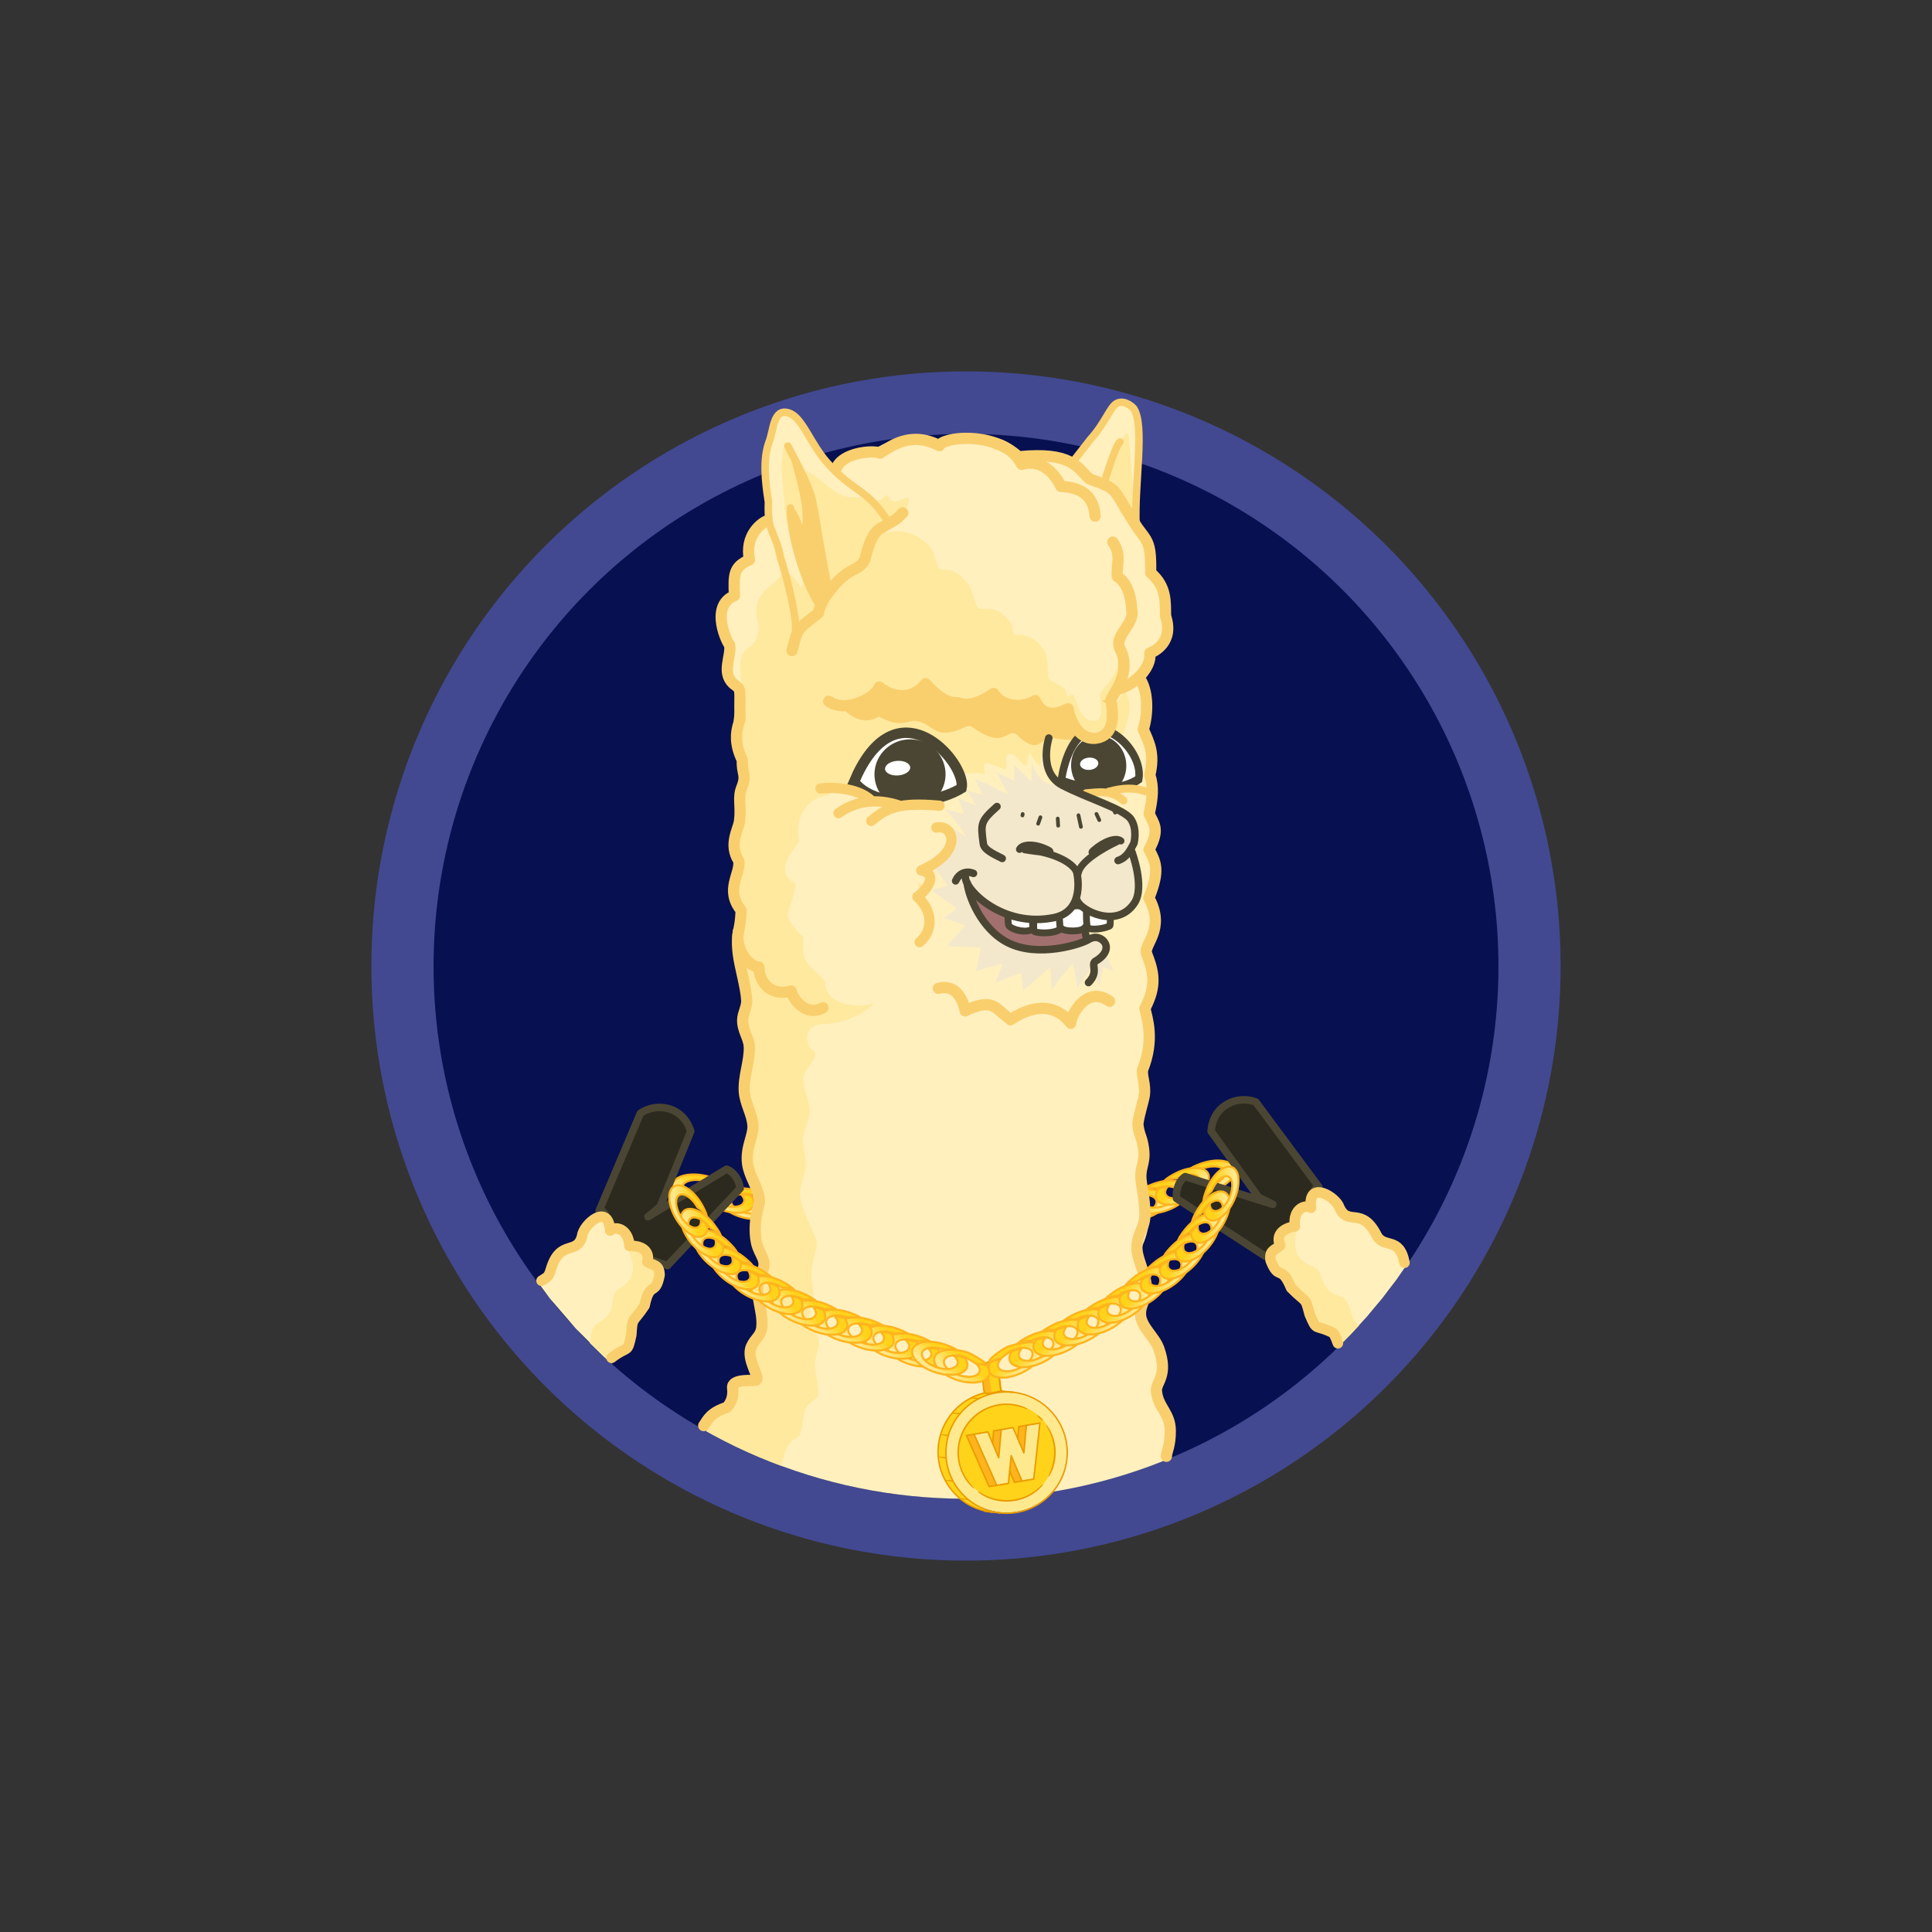 <svg xmlns="http://www.w3.org/2000/svg" xmlns:xlink="http://www.w3.org/1999/xlink" viewBox="0 0 270.933 270.933" height="1024" width="1024" xmlns:v="https://vecta.io/nano"><rect x="0" y="0" width="270.933" height="270.933" fill="#333333" stroke="none"/><style><![CDATA[.B{stroke-linecap:round}.C{stroke-linejoin:round}.D{fill:none}.E{stroke:#4b4633}.F{stroke:#ffb41d}.G{stroke-width:.288}.H{stroke-width:1.053}.I{stroke:#f9cf6e}.J{fill:#fff}.K{fill:#fff0be}.L{fill:#ffe99f}.M{stroke-width:1.579}.N{stroke-width:.96}.O{fill:#4b4633}.P{fill:#ffd31a}.Q{fill:#ffb41d}.R{stroke-width:1.44}.S{stroke-width:.526}.T{stroke-width:1.476}]]></style><defs><linearGradient id="A" x1="-689.921" y1="293.306" x2="-689.198" y2="83.556" gradientUnits="userSpaceOnUse"><stop offset="0" stop-color="#071051"/><stop offset="1" stop-color="#071051"/></linearGradient><linearGradient xlink:href="#C" id="B" x1="-663.597" y1="179.659" x2="-661.101" y2="180.717"/><linearGradient id="C" gradientUnits="userSpaceOnUse"><stop offset="0" stop-color="#ffd31a"/><stop offset="1" stop-color="#ffe98f"/></linearGradient><linearGradient xlink:href="#C" id="D" x1="-661.635" y1="177.122" x2="-659.056" y2="177.962"/><linearGradient xlink:href="#C" id="E" x1="-659.999" y1="174.336" x2="-657.32" y2="174.754"/><linearGradient xlink:href="#C" id="F" x1="-657.598" y1="171.305" x2="-655.013" y2="172.122"/><clipPath id="G"><path d="M0 1000h1000V0H0z"/></clipPath><linearGradient xlink:href="#C" id="H" x1="-674.167" y1="187.995" x2="-672.162" y2="189.82"/><linearGradient xlink:href="#C" id="I" x1="-671.241" y1="186.529" x2="-669.235" y2="188.354"/><linearGradient xlink:href="#C" id="J" x1="-674.304" y1="187.927" x2="-672.205" y2="189.642"/><linearGradient xlink:href="#C" id="K" x1="-671.593" y1="186.163" x2="-669.377" y2="187.725"/><linearGradient xlink:href="#C" id="L" x1="-668.809" y1="184.058" x2="-666.486" y2="185.456"/><linearGradient xlink:href="#C" id="M" x1="-668.809" y1="184.059" x2="-666.485" y2="185.457"/><linearGradient xlink:href="#C" id="N" x1="-658.637" y1="171.151" x2="-655.926" y2="171.195"/><linearGradient xlink:href="#C" id="O" x1="-674.167" y1="187.995" x2="-672.162" y2="189.82"/><linearGradient xlink:href="#C" id="P" x1="-671.24" y1="186.529" x2="-669.235" y2="188.354"/><path id="Q" d="M-664.174 179.984l.121-.123c1.027-1.008 2.277-1.399 2.793-.874s.101 1.768-.925 2.776-2.277 1.399-2.793.874c-.377-.263-.188-.939-.108-1.162-.232.096-.719.331-1.204.858-.084.546-.005.993.298 1.301.798.813 2.731.208 4.318-1.35s2.228-3.48 1.43-4.292-2.731-.208-4.318 1.35c-.448.44-.971 1.068-1.121 1.331.287-.155.957-.526 1.51-.688z"/><path id="R" d="M-662.181 177.495l.11-.133c.936-1.092 2.149-1.589 2.707-1.11s.253 1.753-.683 2.845-2.148 1.589-2.707 1.11c-.399-.23-.268-.919-.208-1.148a3.42 3.42 0 0 0-1.126.958c-.037.552.08.989.408 1.27.864.741 2.739-.027 4.186-1.716s1.921-3.658 1.056-4.399-2.739.027-4.186 1.716c-.409.477-.876 1.148-1.003 1.422.272-.179.908-.606 1.446-.815z"/><path id="S" d="M-660.479 174.792l.087-.149c.75-1.228 1.868-1.911 2.496-1.528s.529 1.69-.221 2.918-1.867 1.911-2.496 1.528c-.43-.163-.412-.865-.388-1.1-.202.15-.616.496-.959 1.126.052.55.237.964.606 1.189.971.594 2.699-.464 3.859-2.362s1.312-3.918.341-4.511-2.699.464-3.859 2.362c-.327.536-.682 1.273-.763 1.564.24-.22.8-.743 1.297-1.035z"/><path id="T" d="M-658.141 171.683l.109-.134c.927-1.1 2.135-1.607 2.698-1.133s.268 1.751-.659 2.851-2.135 1.607-2.698 1.133c-.4-.226-.276-.917-.218-1.146-.222.118-.684.397-1.118.968-.032.552.089.989.419 1.267.871.734 2.738-.051 4.171-1.752s1.889-3.675 1.018-4.408-2.738.051-4.171 1.752c-.404.48-.866 1.155-.99 1.43.271-.182.903-.614 1.438-.828z"/><path id="U" d="M-116.095 108.443c-1.534 2.268-6.395 2.348-8.937.941-.545-2.08 5.001-9.19 8.938-.941z"/><path id="V" d="M-671.892 186.645l.155-.076c1.302-.611 2.612-.566 2.924.101s-.49 1.702-1.792 2.313-2.612.566-2.924-.101c-.269-.373.133-.949.282-1.132a3.42 3.42 0 0 0-1.421.411c-.26.488-.333.935-.15 1.326.483 1.031 2.508 1.101 4.521.156s3.254-2.546 2.771-3.577-2.508-1.101-4.522-.156c-.568.267-1.27.686-1.499.884.322-.051 1.077-.179 1.653-.149z"/><path id="W" d="M-674.949 188.077l.151-.084c1.268-.679 2.578-.704 2.926-.055s-.398 1.726-1.666 2.405-2.578.704-2.926.055c-.288-.359.082-.954.222-1.146a3.42 3.42 0 0 0-1.397.486c-.234.501-.283.951-.079 1.332.538 1.004 2.563.965 4.523-.085s3.114-2.716 2.576-3.719-2.563-.965-4.524.085c-.553.296-1.232.753-1.449.963.319-.069 1.066-.236 1.643-.237z"/><path id="X" d="M-672.226 186.358l.144-.095c1.217-.768 2.521-.885 2.914-.263s-.275 1.75-1.491 2.517-2.521.885-2.914.263c-.313-.337.014-.958.14-1.159a3.42 3.42 0 0 0-1.359.584c-.198.516-.215.969.016 1.334.608.963 2.625.781 4.506-.406s2.914-2.93 2.306-3.893-2.625-.781-4.506.406c-.531.335-1.175.838-1.377 1.063.313-.091 1.046-.311 1.622-.353z"/><path id="Y" d="M-669.426 184.3l.137-.105c1.158-.854 2.451-1.065 2.888-.473s-.148 1.765-1.305 2.619-2.451 1.065-2.888.473c-.337-.314-.055-.956.056-1.166a3.42 3.42 0 0 0-1.313.68c-.16.529-.144.982.112 1.329.676.916 2.675.589 4.465-.731s2.694-3.133 2.018-4.049-2.675-.589-4.465.731c-.505.373-1.112.921-1.297 1.16.306-.113 1.021-.386 1.592-.469z"/><path id="Z" d="M-659.05 171.669l.066-.159c.573-1.319 1.585-2.151 2.261-1.858s.758 1.601.185 2.92-1.585 2.151-2.26 1.858c-.449-.102-.527-.8-.537-1.036-.179.176-.542.576-.794 1.247.127.538.368.922.764 1.094 1.044.454 2.609-.832 3.495-2.872s.758-4.062-.286-4.515-2.609.832-3.496 2.872c-.25.576-.499 1.355-.54 1.654.208-.252.689-.846 1.141-1.205z"/></defs><circle cx="135.467" cy="135.467" r="83.386" fill="#424991" paint-order="stroke fill markers"/><g transform="translate(816.473 1.42)"><circle cx="-681.006" cy="134.094" r="74.667" fill="url(#A)" paint-order="stroke fill markers"/><g transform="rotate(31.976 -636.818 185.141)" class="F G"><use xlink:href="#Q" fill="url(#B)" paint-order="stroke fill markers"/><use xlink:href="#R" fill="url(#D)" paint-order="stroke fill markers"/><use xlink:href="#S" fill="url(#E)" paint-order="stroke fill markers"/><use xlink:href="#T" fill="url(#F)" paint-order="stroke fill markers"/></g><g transform="matrix(-.775 .632 .632 .775 -1336.351 447.056)" class="F G"><use xlink:href="#Q" fill="url(#B)" paint-order="stroke fill markers"/><use xlink:href="#R" fill="url(#D)" paint-order="stroke fill markers"/><use xlink:href="#S" fill="url(#E)" paint-order="stroke fill markers"/><use xlink:href="#T" fill="url(#F)" paint-order="stroke fill markers"/></g><path d="M-670.46 104.398s-.005 2.583 3.288 4.324 8.887 3.945 8.887 3.945 1.528 1.706.967 3.517-.279 2.493-.279 2.493 1.382 5.018.241 6.423-3.445 2.145-3.445 2.145l-3.315-1.349-.059 2.072.449 2.002c-.163-.728 2.826 1.809 2.805 2.088 0 0 2.338 5.155 2.105 5.706s-16.088 5.31-23.359.073-7.408-15.716-6.696-18.541 4.711-11.374 5.975-12.873 12.437-2.027 12.437-2.027z" fill="#f3e8cc"/><path d="M-717.482 199.254l.886.495 1.598.843 1.621.806 1.643.767 1.664.729 1.685.688 1.706.649 1.725.607 1.744.566 1.763.525 1.781.482 1.798.439 1.814.395 1.831.35 1.846.306 1.861.26 1.876.214 1.889.168 1.902.12 1.915.073 1.928.024 1.927-.024 1.915-.073 1.903-.12 1.889-.168 1.875-.214 1.861-.26 1.846-.306 1.83-.35 1.815-.395 1.798-.439 1.78-.482 1.763-.525 1.745-.566 1.725-.607 1.705-.649 1.385-.566-.352-4.556-1.591-4.891.444-5.645-1.702-2.285-1.174-2.381.963-4.599-1.078-4.488s2.964-4.677.35-9.548c.035-4.61.99-4.788-.34-6.174-.735-1.328.848-5.89.848-5.89l-.078-5.905.658-3.16c.224-.778-.394-3.206-.394-3.206l.481-3.231.186-11.042.075-.153-.059-.757.01-.588-.027.025c-.006-.723.051-1.591.301-2.192.503-1.21-.297-4.042-.297-4.042s.135-1.202.497-1.733-.579-4.466-.308-6.526-1.201-8.982-.861-10.032-1.018-6.49-1.018-6.49l1.763-3.833c.094-.524 2.592-.468 2.054-1.527-.981-1.93.753-2.262.212-4.295-.068-1.715-.85-3.476-2.321-4.42-.129-1.684 1.18-3.435-.071-5.152-.683-2.608-4.409-2.459-4.056-5.489-.144-2.561-2.28-3.717-4.821-3.917-1.764-1.046-2.663-2.489-5.138-2.48l-4.667-.483h0c-3.264-3.078-4.741-2.21-11.124-1.454-2.11.172-3.177-.592-4.641-.396-.909.023-2.685.486-3.541 1.042l-6.588 2.865-5.375-6.918c-1.359-.63-2.946-2.602-3.199 3.294-1.301 2.322-1.002 8.197-.737 10.267l-1.947 2.94-.537 3.097-1.769 1.816-.413 2.694-1.231 1.744-.561 3.312 1.124 2.95-.173 4.382 1.698 1.816-.781 8.594 1.025 2.689s-.419 2.287-.274 3.474-.496 7.369-.496 7.369l-.226 5.198s.374 3.497.395 4.325.605 8.978.605 8.978l.837 3.096-.669 5.249.818 3.454-.543 4.7 1.327 3.612-.705 5.048.723 4.041.634 2.55-.326 4.366 1.29 2.987s-1.83 4.066-1.553 4.886.617 6.171.617 6.171c-2.499 2.467-1.804 1.572-1.456 3.5l1.018 2.359-3.628 1.209-.351 2.278-2.709 1.465zm45.689-93.516c.559.966 1.457 3.114 3.172 2.816l-.175-1.124a5.6 5.6 0 0 0 2.635 1.958c1.591.553 7.111 3.009 8.421 4.396s-.047 3.576-.047 3.576.059.838.444 2.277.334 3.901-.169 5.615-3.228 1.869-3.228 1.869l-.096 1.155-.967.483-2.399.16.298 1.427 1.468-.296 1.197.604-.272 1.438 1.201 2.66-1.461-.555-.556 2.662-.957-2.893-2.06 3.169-.677-3.53-2.977 3.707-.191-3.092-3.802 3.263-.246-2.496-3.652 1.389 1.034-2.669-3.739 1.005.706-3.232-4.831-.234 2.642-2.883-3.009-1.027 1.767-1.352-3.51-2.573 2.273-.601-1.828-2.522c1.28-1.98 4.818-2.5 1.969-5.832l2.426 1.427c-.951-1.553-2.126-3.102-3.057-3.798l2.748.617-.794-2.157 2.565.997-1.298-2.092 2.201.597-1.146-2.2 1.781.704 2.944 1.495-1.706-3.184 2.517 1.223-.02-2.236 2.438 2.348z" class="K"/><g class="L"><path d="M-687.653 122.437c.152-.031.478.18 1.055.729l-.917.406c-.217-.626-.331-1.096-.138-1.135zm-18.515-40.035c.671 1.809 1.468 5.181.812 6.596-.298.643-.344 2.354-1.184 1.674-.921-.745.54-2.549-.418-4.634-.213-.463.877-2.487.79-3.636z"/><path d="M-706.406 81.81c.149.142.22.347.238.592l-.238-.592zm47.28 19.927l-6.715 3.423c-2.018 1.029.187 3.886-1.642 2.611-.512-.357-1.207-.187-1.702-.707-.548-.575-.359-1.988-1.144-2.409-.274-.147-.191 1.339-.204 1.333-.935-.413-1.443-2.016-1.63-1.753-.136.192-.243 1.664-.362 1.67-.776.036-1.47-1.824-2.424-1.57-.921.245-.038 1.874-.587 2.126-.16.073-2.163-.904-2.675-.88-.7.032.288 1.965-.506 1.506-1.2-.693-23.083 2.734-23.566 1.53-.092-.228 2.699-1.209 2.263-2.767-.381-1.359-1.481-3.051-.509-3.712 1.987-1.35-.916-5.963-.591-5.352.576 1.084 8.508-.638 8.134-1.46-.316-.693 5.768-.501 6.471-.192 1.626.715 5.966 2.323 7.578 1.673 3.205-1.292 1.904.102 4.874.444.496.057 2.729-.369 2.833-.319.823.394.81 1.524 2.111 1.618.662.048 2.574-.546 2.614-.474 3.373 6.039 7.246-1.839 7.624-2.698 1.561 1.501.478 4.849-.246 6.36zm-47.256-41.188l3.904 7.991-.955-3.974c2.049.903 4.207 3.872 6.459 3.759 0 0 1.436-.396 2.95 1.231.724.778 1.386 1.366 1.891 1.78-.092-.204-.199-.497-.503-.827-.52-.565-1.344-1.253-1.599-1.991.268.084.538.237.829.238.643.001 1.187-.811 1.202-.797.607.531.55 1.006 1.538.919.177-.016 1.384-.56 1.441-.527.489.282-.034 1.462-.246 1.727-.524.654-.982 1.068-1.757 1.389-.242.1-.41.151-.531.16l.538.404-4.067 5.17s-.762.709-2.838 2.171-4.232 4.877-4.232 4.877l-2.446 1.91c.308-3.545.96-5.705.886-6.167s-2.361-8.863-2.361-8.863l-.558-6.376c-.168-1.664.458-4.204.458-4.204z"/><path d="M-717.355 199.325l.758.424 1.598.843 1.621.806 1.643.767 1.664.729 1.685.688 1.533.583c.178-.999.418-1.988.921-2.931.372-.697 1.269-.876 1.577-1.423.624-1.109.318-2.713.994-3.927.213-.383 1.576-1.336 1.604-1.546.168-1.292-.435-3.205-.411-4.618.016-.959.636-2.22.556-3.092-.097-1.058-1.44-1.843-1.432-3.394.006-1.056.58-2.021.625-3.024.049-1.108-.325-2.22-.24-3.373.1-1.363.666-2.703.721-4.05.03-.733-2.158-4.431-2.33-6.418-.137-1.572.671-2.777.791-4.235.11-1.34-.513-2.699-.342-4.125.142-1.185.893-2.387.914-3.558.022-1.258-.846-2.91-.898-4.358-.075-2.101 2.887-3.334 1.151-4.342-.5-.29-1.801-3.512 1.97-3.583 3.949-.074 7.406-3.135 6.529-2.815-.945.345-6.488.841-6.643-3.17-2.795-2.991-3.237-2.52-2.98-6.126-3.724-3.731-1.716-2.891-1.111-7.552-2.99-1.551-.803-4.23.493-5.888-.71-4.014 1.49-6.206 4.034-6.502 1.235-1.003 1.53-3.074 1.844-4.305.15-1.026-.027-6.253-.027-6.253l-.403-.898.546-.763 2.847-1.685 12.613.471c2.081.427 4.334.583 5.257.196l2.671.1c1.704.571 4.156 1.5 7.042 1.687.618.04 1.629.162 2.103.615 1.07 1.024.987 3.299 3.171 2.752 3.406-.853 2.47-4.102 2.772-6.486-.075-1.224 1.814-7.521.16-4.616.316 2.26-2.068 4.09-2.453 4.921-.075.899.762 3.522-.719 3.851-2.263-.012-2.344-2.825-3.108-3.757l-.823.3c.213-1.572-2.076-1.791-2.594-2.619-.094-.151.044-2.641-.486-3.64-.696-1.312-1.73-2.142-3.224-2.333-.31-.04-.764.04-1.053-.096-.18-.085-.227-.983-.305-1.163-.303-.704-.835-1.285-1.427-1.759-1.429-1.143-2.704-.397-3.405-.807-.157-.092-.879-2.762-1.283-3.284-.732-.947-1.737-1.932-2.977-2.101-.277-.038-.787.077-1.032-.075-.437-.271-.751-2.072-1.037-2.538-1.046-1.706-2.992-2.75-4.938-2.752-.884-.001-1.768.214-2.567.679 0 0-2.646 3.982-5.286 5.706s-3.389 5.179-3.389 5.179-4.268-8.217-5.166-5.229c-1.198 1.397-4.203 2.662-3.178 6.203 0 0 .608 2.707-1.305 3.788s-.888 5.239-.813 5.889.521 3.318-.275 4.036-1.096 2.956-1.026 4.057 1.523 2.777 1.614 3.441-.31 1.97-.727 2.887-.021 3.79-.187 4.652-.775 2.155-.775 2.155l.839 2.757s-.887 3.695-.716 4.912 1.283 2.477.69 6.11.705 5.068.705 5.068.722 4.01-.165 6.151.962 3.304 1.042 4.638-.706 3.263-1.069 4.324 1.411 3.585 1.919 5.528-1.261 4.433-.454 7.492.812 4.258.176 7.117 1.186 3.948.908 5.74-.261 4.481-.261 4.481.443 3.708-.145 4.926-1.25 3.024-.695 4.159.417 2.162-.428 2.005-2.496.596-2.357 1.697-1.636 2.648-2.341 3.079c-.674.412-1.58 1.362-1.295 2.616z"/></g><path d="M-693.26 99.066c2.401 1.201 2.915 1.021 4.999.576 2.643.331 2.504 2.203 5.335 1.559 1.889-.43 2.024-1.213 2.992-.529 4.438 3.136 4.649-.131 6.06.952 2.856 2.81 3.445.653 4.391.535 1.146-.143-1.052-.297 1.676.068 2.591.347 1.86-.54 4.146 1.713 2.031-1.15 2.915-.555 2.637-2.31-.325-2.393 1.599-2.896.178-5.059-2.113.645-.769-.488.432 2.039.274 2.591-2.862 4.613-4.875 2.665-1.601-.977-1.367-3.502-3.554-2.959-1.727-1.602-3.759-1.492-5.952-1.208-2.27-1.014-4.48-.382-6.753.054-2.541.523-4.305-2.563-6.722-1.49-2.212 1.602-4.68-1.691-6.535.769-1.326 1.309-3.668-.818-3.415 1.494.94 1.212 3.137 2.389 4.959 1.131z" fill="#f9cf6e"/><path d="M-663.167 65.408s-3.052-1.056-2.2-2.446c.423-.69 3.968-4.767 4.645-7.387.324-1.254 2.621-.404 2.621-.404 3.262-.053.341 14.127 1.002 17.473" class="K"/><path d="M-667.661 126.76s.192 1.464 1.729 1.942 2.274 1.286 2.274 1.286.445-.756-1.351.611c-1.538 1.171-8.427 1.117-10.028.37-1.409-.657-4.433-5.307-4.837-6.39s4.933 2.725 5.818 2.758 6.396-.576 6.396-.576z" fill="#a37070"/><g class="D B C"><g class="E"><path d="M-676.662 111.684c-2.36 2.118-2.284 2.376-1.911 5.242.127.972 2.092 1.709 2.645 2.039" class="H"/><path d="M-673.498 117.682c.408-.768 2.147-.823 3.936.067 1.59.79-3.199-.009-3.199-.009 3.14.186 6.812 1.527 7.351 3.334" stroke-width="1.005"/></g><path d="M-704.893 87.013c.11-2.381-1.365-7.899-2.138-10.298-.856-4.088-1.851-3.31-1.683-7.734-.498-3.165-.761-6.076.092-8.426.653-1.593.554-4.742 2.732-4.076 1.947.596 2.947 4.201 5.445 7.019 3.609 4.072 5.619 3.68 8.388 8.05" class="H I"/></g><path d="M-706.098 61.469c.243.43.884 2.504 1.647 5.745s.483 4.975.483 4.975-.99-2.843-1.435-2.304.638 5.549 2.009 9.005 1.22 5.358 1.22 5.358l1.808-3.335-1.278-7.933c-.492-2.88-1.393-6.154-2.035-7.443s-2.417-4.066-2.417-4.066z" fill="#f9cf6e"/><path d="M-701.761 83.134c-2.056-3.287-3.94-9.796-3.868-13.322m-.361-8.676c1.58 2.906 3.108 5.973 3.45 7.661.92 4.553.675 4.557 2.329 12.768" class="B C D H I"/><path d="M-661.556 64.726c.037.075 1.476-2.424 1.779-3.513.28-1.005 1.47-2.294 1.521-1.835.585 3.413.756 13.372.696 13.041l-1.86-2.022z" class="L"/><g transform="matrix(-1.217 .056 .065 1.415 -816.061 -39.935)"><use xlink:href="#U" class="J"/><ellipse cx="117.629" cy="110.558" rx="3.177" ry="2.957" transform="matrix(-1 -.023 -.026 1 0 0)" paint-order="stroke fill markers" class="O"/><path d="M-118.576 104.845c1.007.687 1.9 2.041 2.469 4.335-2.213.889-6.405 1.569-8.926.204-.461-1.721 1.208-4.092 3.276-4.862" stroke-width=".87" class="D E"/><ellipse cx="116.656" cy="110.553" rx="1.052" ry=".609" transform="matrix(-1 -.025 -.025 1 0 0)" paint-order="stroke fill markers" class="J"/></g><g class="B C D I"><path d="M-700.269 96.917c2.493 1.78 6.742-.623 7.09-1.994 2.048 1.651 4.85 1.727 6.5-.472 1.072 1.08 2.487 2.735 4.479 2.67 1.828.636 3.538-.251 5.071-1.292 1.298 1.97 4.014 2.073 5.822.995.802 1.713 2.227 2.415 4.605 1.141.3 1.724 1.708 4.84 4.424 4.024 2.133-.641 1.939-3.333 1.584-5.29.494-1.054 2.91-3.964 1.307-7.085-.976-1.932 2.155-3.509 1.615-5.542-.068-1.715-.548-3.71-2.02-4.654-.129-1.684.623-3.106-.629-4.822m-2.475-3.641c-.235-3.122-2.274-4.038-4.803-4.164-.513-1.117-2.267-4.001-5.506-3.091-.341-.748-1.502-2.326-3.525-2.885m-36.194 68.375c-.485 2.403 1.371 4.952 2.874 5.008-.03 1.994 1.611 4.183 4.524 3.349.154.885 1.937 3.74 4.455 2.354" class="M"/><path d="M-687.515 130.708c1.97-1.641 1.831-4.483-.315-6.358 1.081-.724 3.147-3.204.546-3.703 6.069-2.65 4.503-6.559 2.114-6.013" class="R"/></g><g transform="matrix(-1.679 .077 .077 1.679 -899.98 -64.923)"><use xlink:href="#U" class="J"/><ellipse cx="118.014" cy="110.986" rx="2.966" ry="2.919" transform="matrix(-1 -.025 -.025 1 0 0)" paint-order="stroke fill markers" class="O"/><path d="M-116.095 108.443c-1.534 2.268-6.395 2.348-8.937.941-.059-.224-.047-.508.027-.824.607-2.612 5.399-7.476 8.911-.117z" stroke-width=".87" class="D E"/><ellipse cx="117.02" cy="110.399" rx="1.052" ry=".609" transform="matrix(-1 -.025 -.025 1 0 0)" paint-order="stroke fill markers" class="J"/></g><g class="C"><path d="M-694.386 110.764c-1.939-1.744-5.357-1.798-7.024-1.612m11 2.385c-3.121-1.036-6.037-.673-8.472 1.074m14.167-1.039c-5.831-.53-7.479.368-9.587 2.132" class="B D I R"/><path d="M-639.014 174.771l-12.475-8.13c-.127-1.164.317-2.466 1.217-3.059l12.292 3.888-1.993-.99-6.659-9.251c.251-3.752 3.78-5.091 6.27-4.114l8.852 11.939c-1.254-.273-.764 4.079-2.39 4.781-.103 1.998-.701 2.28-2.26 2.26-.01 1.303-1.827 1.866-2.854 2.676z" fill="#2c2a1e" class="E H"/><g class="D"><g class="I"><g stroke-width="1.574"><path d="M-709.063 71.675c-.718.344-2.98 2.006-2.314 5.413-2.228.978-2.228 2.057-2.101 5.029-3.603 1.463-.9 6.85-.684 6.879.317 1.567-1.212 3.87.524 5.464 1.22.914.868.554.931 4.446" class="B"/><path d="M-712.84 99.901c.084-.198.142-.368.14-.483l-.007-.513z"/><path d="M-717.788 198.499c.616-.902.974-1.812 3.27-2.568.633-.742.921-1.57.785-2.705-.164-1.364 2.994-.984 3.244-1.074.783-.284-1.409-2.903-.617-4.731.479-1.105 1.32-1.454 1.46-2.646.307-2.617-1.436-5.203-.008-7.776.926-1.669-.346-2.372-.732-4.158-.343-1.586-.174-3.455.248-5.007.114-.418.218-.655.142-1.165-.202-1.645-1.432-3.187-1.646-4.941-.271-2.223.822-3.822.764-5.241-.068-1.621-1.112-3.15-1.218-4.843-.133-2.138.777-4.22.704-6.314-.041-1.159-.974-2.252-.932-3.738.026-.912.608-1.814.571-2.698-.076-1.829-.973-4.728-1.189-6.552-.376-3.184.32-2.951.397-6.109-2.313-2.876-.053-5.076-.319-6.927-1.485-2.31-.05-4.373.101-5.604.264-2.156-.278-3.216.319-4.707.725-1.808-.027-1.858.071-3.813-1.162-2.391-.821-3.989-.568-4.933" class="B"/></g><path d="M-652.903 202.797c.001-.638.557-1.412.542-3.604-.017-2.499-1.804-3.308-1.944-5.598-.074-1.208 1.694-2.104.328-5.914-.573-1.6-2.391-2.981-2.547-4.606-.149-1.555.836-2.004.769-4.224-.05-1.655-1.403-3.938-1.283-5.484.181-2.339 1.266-2.573 1.112-5.044-.111-1.789-.222-2.153-.481-3.823-.357-2.301.592-2.559.293-4.852-.214-1.642-.584-1.765-.783-3.28-.086-.656.791-3.416.896-4.195.208-1.559-.416-2.686-.237-3.59 1.687-4.242.621-7.172.317-8.579 1.666-3.199 1.259-5.071.244-7.675-.504-1.294 2.731-3.389.319-7.828 1.557-3.887.992-4.927.022-6.79 1.57-2.875.631-3.608.014-5.001.483-2.165.654-3.75.089-5.457.744-3.006-.151-4.644-.916-6.39.642-2.009.748-5.076-.375-6.96m-33.353-23.401c-1.038 1.101-.683.697-3.26 2.256-1.13.684-1.758 3.059-2.031 4.227-.509 1.294-1.933 1.4-2.885 2.313-.78.45-3.411 3.312-3.646 5.266-3.242 2.431-2.892 2.297-3.712 5.248" class="M B"/><path d="M-665.976 63.291l2.421-3.098c2.141-2.391 2.774-4.605 3.726-5.056 1.171-.554 2.304.683 2.304.683 1.655 2.333.103 10.562.364 16.435" class="B H"/></g><path d="M-660.372 111.985l.286.552m-2.629.184l.399.865m-2.92-.679l.347 1.625" class="B E S"/><g class="I B"><path d="M-659.62 95.193c2.052-.443 4.693-2.946 4.387-5.023.573-.202 3.441-1.521 2.208-5.202-.038-1.979.174-4.111-2.082-6.057.044-4.208-.381-4.336-1.825-6.28-3.831-5.879-2.383-5.285-6.758-6.893-1.717-1.591-2.493-3.852-9.949-3.099-3.94-3.681-10.704-2.69-11.1-1.561-4.132-2.15-6.927.214-8.34 1.048-.909-.453-5.277-.083-6.084 2.1" class="M"/><path d="M-661.509 65.885s1.503-4.933 2.093-5.325" class="H"/><path d="M-661.014 109.6c2.107-.55 3.566-.62 5.413.024m-8.555.193c1.701-.127 3.501-.516 5.227 1.024" stroke-width="1.107"/></g><g class="E B"><path d="M-669.392 102.078s-1.566 4.828 1.93 6.644 8.629 3.322 9.579 4.737.424 3.386.424 3.386c-.523.922-.937 1.972-2.223 2.414" class="H"/><path d="M-659.279 116.505c-.637-.554-2.329 0-3.82 1.303-1.324 1.158 3.37-1.253 3.37-1.253-2.257 1.066-5.302 2.899-5.537 4.482" stroke-width=".981"/><path d="M-673.052 112.731l-.04.202m2.522.259l-.318.898m2.744-.718l.064.997" class="S"/></g></g></g><path d="M-674.974 126.774l.055 1.519s5.301 1.124 5.94.936 1.504-.259 1.504-.259 1.247.407 2.139.106l1.437-.458s.188.286 1.121.342 1.908.047 2.045-.147-.015-1.222-.068-1.37-2.18-.663-2.642-.943l-2.315-1.342s-1.65 1.906-2.545 2.125-6.67-.509-6.67-.509z" class="J"/><g class="D B C"><g class="E H"><path d="M-657.767 117.995s1.877 4.914.393 7.192c-2.443 3.749-7.559 1.063-8.037-.309m-.039-3.867s1.246 5.308-3.179 6.243c-7.138 1.508-12.523-3.847-12.462-5.688"/><path d="M-664.247 128.795c-.076.957.119 1.663.783 1.363 1.484-.67 3.529 1.441.717 3.151-.933.413.493 1.49-1.083 3.062m.028-6.048c-1.099.694-7.121 2.595-11.325.459-3.873-1.968-5.552-6.733-5.707-8.366m.875-1.355c-1.103-.441-2.066.057-2.503 1.05"/></g><path d="M-684.885 137.178c3.469-.885 3.826 3.889 3.772 3.118 4.182-1.852 4.085-.23 6.373 1.256-.513.488 4.842-4.116 8.425.53-.035-1.036 2.186-5.421 5.441-3.096" class="I M"/><path d="M-667.868 127.071c-.133.41.157 1.784.013 1.871-1.149.698-3.634.478-3.652.163-.019-.338.008-1.536.008-1.536" class="E N"/></g><path d="M-664.263 128.563c-.436.803-2.968.617-3.236.292" class="B C E J N"/><path d="M-660.707 127.154c-.133.41-.006 1.215-.159 1.285-.92.425-2.658.613-3.063.224-.244-.235-.189-2.384-.189-2.384" class="B C D E N"/><path d="M-666.496 126.487c.548-.406 1.093-.661 2.246-.034l-1.226-1.686z" class="O"/><g class="C E"><path d="M-671.637 127.563c-.133.41.108 1.237-.038 1.321-1.219.707-3.265-.116-3.37-.605-.103-.483-.084-1.475-.052-1.453" class="B D N"/><path d="M-722.88 176.067l10.209-10.84c-.151-1.161-.889-2.322-1.903-2.686l-11.03 6.674 1.704-1.431 4.292-10.559c-1.128-3.587-4.873-4.057-7.062-2.522l-5.791 13.689c1.154-.56 1.704 3.784 3.449 4.083.57 1.918 1.218 2.051 2.729 1.664.317 1.264 2.215 1.383 3.403 1.928z" fill="#2c2a1e" class="H"/></g><path d="M-628.951 187.608l1.914-1.914 2.26-2.473 2.148-2.572 2.03-2.666 1.507-2.176c-.062-.053-.111-.102-.124-.141l-.673-1.728-2.997-1.369-1.394-2.424-3.771-1.517-2.78-3.184c-1.034-.903-2.105 2.463-3.142 2.458s-1.101 2.79-1.921 3.09-1.323 2.469-2.119 3.088.045 1.887.045 1.887l1.641 1.7 2.468 2.733 1.115 2.76c.49 1.356 1.395 1.349 1.395 1.349s1.702.354 2.301 2.793c.026.106.063.205.099.306z" class="K"/><path d="M-628.654 187.318l.445-.426 2.253-2.353.071-.081c-1.425-1.234-1.05-2.97-2.222-3.926-4.173-1.247-2.112-3.825-4.509-4.415-2.729-1.277-2.439-3.194-1.856-5.746-2.167-.832-2.041 1.821-3.021 2.972-1.759 2.431 1.45 4.048 2.334 6.012 2.178 1.056 2.436 3.461 3.672 5.196 1.754.083 2.246 1.427 2.834 2.768z" class="L"/><path d="M-619.518 175.654c-.699-3.758-2.909-1.893-3.918-3.867-2.096-4.1-4.002-1.159-5.216-3.884-.436-1.435-4.451-3.944-3.976.048-.792-.51-2.561.126-2.261 2.621-1.679.24-2.712 1.218-2.055 2.659-.659.687-1.591.604-1.334 2.132 1.17 2.947 1.443.419 2.866 3.823 2.128 2.179 1.947 1.149 2.59 3.683 1.111 2.593.611 1.286 3.321 2.647.331.536.468.946.645 1.431" class="B C D I T"/><g clip-path="url(#G)" transform="matrix(.051 0 0 -.051 -701.896 227.832)"><path d="M505.056 335.967l-37.241 4.1c-73.431 8.256-139.485 79.254-132.997 177.868 1.509 22.932 9.125 48.132 18.193 67.132 4.226 4 23.132 39.324 59.493 61.324 52.207 31.6 88.677 23.376 93.696 22.676-106.704-19.7-128.098-108-133.116-154.9-3.699-35 5.811-67.7 12.589-83 10.478-24 42.524-88.5 119.383-95.2" class="P"/><path d="M521.4 668.367c91.789 0 166.199-74.41 166.199-166.2s-74.41-166.2-166.199-166.2-166.2 74.41-166.2 166.2 74.41 166.2 166.2 166.2" fill="#ffe98f"/><path d="M521.4 635.267c73.509 0 133.1-59.591 133.1-133.1s-59.591-133.1-133.1-133.1-133.101 59.592-133.101 133.1 59.592 133.1 133.101 133.1" class="P"/><path d="M523.9 334.767l-.7 3.9z"/><g fill="#ea9c00"><path d="M359.8 546.167l-21.042 3.472c-.4.1-.7.5-.7.9.1.4.4.7.8.7l21.342-1.172c1.1-.1 1.9-1 1.9-2.1-.1-1.1-1-1.9-2.1-1.9-.1.1-.1.1-.2.1m-6.1-61.5l-20.678 3.685a.96.96 0 0 0-.7.9c.1.4.4.699.8.699l20.978-1.284c1.1-.101 1.9-1 1.9-2.101-.1-1.099-1-1.899-2.1-1.899zm18.9-64l-20.924 3.787a.96.96 0 0 0-.7.899c.1.401.4.701.8.701l21.124-1.387c1.1-.1 1.9-1 1.9-2.1-.1-1.1-1-1.9-2.1-1.9zm41.6-50.601c-2.1.601-4.2.801-6.2 1.101l-6.3.899c-4.2.601-3.928 1.409-8.028 1.909-.4.099-.8.5-.7.899s.4.7.9.7c4.2-.3 3.928-.907 8.128-1.108l6.3-.299c2.1-.1 4.2-.3 6.3-.1 1.1.1 2.1-.7 2.2-1.801s-.7-2.099-1.8-2.199c-.3-.101-.6-.001-.8-.001"/><path d="M521.1 665.767c-83.1 0-154.7-62.9-163.7-147.3-4.699-43.8 8-86.7 35.6-121 27.6-34.2 67-55.7 110.701-60.3a174.32 174.32 0 0 1 17.599-.9c83.101 0 154.7 62.9 163.7 147.3 9.6 90.3-56 171.7-146.4 181.3-5.899.6-11.699.9-17.5.9m.2-333.6c-6 0-12 .3-18 1-44.8 4.8-85.099 26.701-113.4 61.8s-41.3 79.1-36.5 123.9l2-.2-2 .2c9.9 92.5 93.2 159.8 185.7 149.9s159.801-93.2 149.9-185.7c-9.2-86.5-82.599-150.9-167.7-150.9"/><path d="M481.873 335.112h-.2c-92.5 9.899-159.8 93.2-149.9 185.7s93.2 159.8 185.7 149.9c1.1-.1 1.9-1.1 1.8-2.2s-1.1-1.9-2.2-1.8c-90.3 9.6-171.7-56-181.3-146.4-9.6-90.301 56-171.7 146.4-181.301 1.1-.099 1.9-1.099 1.8-2.199-.2-1-1.1-1.7-2.1-1.7M430.8 402.267c-6.2 4.9-11.8 10.7-16.8 16.9l-3.6 4.8c-.6.8-1.1 1.6-1.7 2.5l-1.6 2.5-1.6 2.5-1.5 2.6-1.5 2.6-.7 1.3-.7 1.3c-7.3 14.2-12.1 29.7-14 45.5-3.9 31.7 3.8 64.8 21.7 91.3 8.9 13.3 20.2 24.9 33.2 34.3 12.9 9.4 27.6 16.3 43 20.6 7.7 2.1 15.6 3.6 23.5 4.3s16 .7 23.901 0c8-.6 15.799-2.1 23.5-4.1 3.799-1.1 7.599-2.3 11.299-3.8s7.3-3.2 10.701-5.3c.5-.3.599-.9.299-1.4-.2-.4-.799-.6-1.2-.4l-11.099 3.8c-3.701 1.2-7.401 2.3-11.101 3.3-7.5 2-15.1 3.3-22.899 3.9-7.701.6-15.5.7-23.201-.1-7.7-.7-15.3-2.2-22.8-4.3-14.9-4.2-29-11-41.5-20.1s-23.4-20.4-32-33.2c-17.4-25.6-24.9-57.5-21.3-88.199 1.8-15.401 6.4-30.401 13.4-44.101a146.76 146.76 0 0 1 12.3-19.6c4.7-6.2 9.7-12.1 14.9-17.9.4-.399.3-1-.1-1.399.2-.401-.4-.401-.8-.101m190.5 9.9c-5-6.5-10.899-12.3-17.3-17.5l-4.9-3.7-5.1-3.5c-1.7-1.2-3.5-2.2-5.3-3.2s-3.5-2.1-5.4-3c-7.3-3.9-15-7-22.8-9.4l-3-.9c-1-.3-2-.6-3-.8l-6-1.4c-2-.4-4.099-.701-6.099-1.1-1-.2-2-.4-3.101-.5l-3.1-.4c-4.1-.6-8.2-.6-12.4-.8-2.1 0-4.1 0-6.2.099-1 0-2.1 0-3.1.101l-3.099.2c-4.101.3-8.201.699-12.301 1.4s-8.1 1.5-12.1 2.6c-4 1-7.9 2.3-11.8 3.699a114.37 114.37 0 0 0-11.4 4.801c-7.4 3.6-14.5 8-20.7 13.4-.4.4-.5 1-.1 1.4.3.399.8.5 1.3.2l10.5-5.9c3.6-1.8 7.1-3.7 10.8-5.3 7.3-3.3 14.8-6 22.5-8a121.42 121.42 0 0 1 11.7-2.4c3.9-.701 7.9-1.1 11.9-1.3l3-.2c1-.1 2 0 3-.1 2 0 4-.101 6-.101 4 .201 8 .301 11.9.801l3 .3c1 .1 2 .3 3 .5 2 .3 3.9.6 5.9 1l5.8 1.3c1 .2 1.9.5 2.9.8l2.9.799c7.6 2.301 15.1 5.201 22.2 8.901s13.9 7.9 20.2 12.8 12.401 10.2 18.2 15.7c.4.4 1 .4 1.4 0 .5-.401.5-.901.2-1.3m10.6 163.9c7.5-9.8 13.3-20.9 17.3-32.7 1-2.9 1.899-5.9 2.7-8.9.699-3 1.5-6 2.1-9.1 1.099-6.1 2-12.3 2.2-18.5.599-12.4-.7-24.9-3.601-37s-7.699-23.7-14.399-34.1c-.3-.5-.901-.6-1.401-.3-.399.3-.599.8-.399 1.3 5.1 11 9.199 22.4 11.899 34.1 1.3 5.9 2.3 11.8 2.8 17.8.601 6 .7 12 .5 18s-.899 12-1.899 17.9c-.5 3-1.2 5.9-1.8 8.8-.801 2.9-1.5 5.8-2.5 8.7-3.601 11.5-8.9 22.4-15 32.8-.301.5-.101 1.1.399 1.4.201.4.8.2 1.101-.2"/><path d="M607.4 603.267c1.5-.7 2.899-1.7 4.199-2.6 1.301-1 2.601-2.1 3.7-3.2 1.201-1.1 2.3-2.3 3.3-3.6s2-2.6 2.7-4.1c.3-.5.101-1.1-.5-1.4-.299-.2-.7-.1-1 .1-1.399.9-2.599 1.9-3.799 3l-3.5 3.2-3.3 3.4-3.101 3.7c-.3.5-.199 1.1.2 1.4.3.3.701.3 1.101.1m-68.5 61.5h-.2l-40.331 3.388c-1.099.1-1.899 1.1-1.799 2.2s1.1 1.9 2.2 1.8l42.417-3.294c1.101-.1-.187-1.195-.287-2.295-.2-1-1-1.8-2-1.8m-35.4-331.599h-.2l-42.4 4.5c-1.1.1-1.9 1.1-1.8 2.2s1.1 1.9 2.2 1.8l42.4-4.5c1.1-.101 1.9-1.101 1.8-2.2s-1-1.8-2-1.8m-110.6 273l-22.545 2.71c-.5.1-.9.6-.9 1.1.1.5.5.9 1.1.9l22.745-.81c1.1-.1 1.9-1 1.8-2.1s-1-1.9-2.1-1.8zm51.2 41.2l-21.254 2.959c-.5.1-.9.6-.8 1.1s.5.9 1.1.9l21.454-.959c1.1-.1 1.9-1 1.9-2.1s-1-1.9-2.1-1.9z"/></g><path d="M568.7 499.967l-16.8 39.5 2.8 32.8 20.8 3.6-6.6-74.8z" class="Q"/><path d="M551.9 539.467l16.8-39.5.2 1.1 6.6 74.8 16.599 2.8 20.801 3.5-17-154-20.7-3.5-11.601-2-29.699 69.7-4.2-42.2-3.401-33.8-20.799-3.5-11.5-1.9-62.201 140.5 17 2.9 20.701 3.5 13.2-31 16-38.1.8-2 7 77.4 11.7 2 20.8 3.5z" fill="#ffe98f"/><g class="Q"><path d="M533.9 492.367l29.699-69.7-20.699-3.5-13.2 31zm-48.2 68.3l20.8 3.5-7-77.4-.8 2-16 38.1zm-53.9-9.2l62.2-140.5-20.8-3.5-62.2 140.5z"/></g><g stroke="#ea9c00" stroke-width="4.153" stroke-miterlimit="10" class="B C D"><path d="M592.1 578.667l20.801 3.5-17-154-20.7-3.5m-57.001 141.5l20.8 3.5 12.9-30.2 16.8-39.5.2 1.1 6.6 74.8m-92.8-49l16-38.1.8-2 7 77.4m-57.7-9.8l20.7 3.5 13.2-31"/><path d="M494 410.967l-62.2 140.5m97.9-101.3l-3.4-33.8-20.8-3.5m58.1 9.8l-29.699 69.7-4.2-42.2m-47.001 76.7h0l3 33.8 20.8 3.5 11.7 2"/><path d="M448.8 554.367l-17-2.9-20.8-3.5 62.2-140.5 20.8 3.5 11.5 1.9m69.7 11.8l-11.601-2-20.699-3.5-13.2 31m22.2 89.3l2.8 32.8 20.8 3.6 16.599 2.8"/></g></g><path d="M-678.413 193.79c.215.431 1.966.006 2.35-.174-.192-.391-.161-2-.608-3.233-.422-1.164-1.73-.837-1.918-.201-.235.792.117 3.651.176 3.607z" stroke="#ea9c00" stroke-width=".265" class="P"/><path d="M-677.974 189.892l.533 3.911c-.234.11-.84.035-.884-.082-.205-.542-.291-2.613-.222-3.336.049-.513.524-.594.524-.594z" class="Q"/><g class="F G"><path d="M-674.819 188.111l.155-.076c1.302-.611 2.612-.566 2.924.101s-.49 1.702-1.792 2.313-2.612.566-2.924-.101c-.269-.373.133-.949.282-1.132a3.42 3.42 0 0 0-1.421.411c-.26.488-.333.935-.15 1.326.483 1.031 2.508 1.101 4.521.156s3.254-2.546 2.771-3.577-2.399-.819-4.522-.156c-.724.226-3.156 1.917-2.747 2.281.322-.051.92-.56 1.496-.53z" fill="url(#O)" paint-order="stroke fill markers"/><use xlink:href="#V" fill="url(#I)" paint-order="stroke fill markers"/></g><g transform="translate(6.299 -3.06)" class="F G"><use xlink:href="#V" x="-2.927" y="1.466" fill="url(#P)" paint-order="stroke fill markers"/><use xlink:href="#V" fill="url(#I)" paint-order="stroke fill markers"/></g><g transform="translate(12.494 -6.077)" class="F G"><use xlink:href="#W" fill="url(#J)" paint-order="stroke fill markers"/><use xlink:href="#X" fill="url(#K)" paint-order="stroke fill markers"/><use xlink:href="#Y" fill="url(#L)" paint-order="stroke fill markers"/><use xlink:href="#Y" x="2.963" y="-2.156" fill="url(#M)" paint-order="stroke fill markers"/><use xlink:href="#Q" fill="url(#B)" paint-order="stroke fill markers"/><use xlink:href="#R" fill="url(#D)" paint-order="stroke fill markers"/><use xlink:href="#S" fill="url(#E)" paint-order="stroke fill markers"/><use xlink:href="#Z" fill="url(#N)" paint-order="stroke fill markers"/></g><g transform="matrix(-.992 .125 .125 .992 -1380.753 84.433)" class="F G"><use xlink:href="#V" x="-2.927" y="1.466" fill="url(#P)" paint-order="stroke fill markers"/><use xlink:href="#V" fill="url(#I)" paint-order="stroke fill markers"/></g><g transform="matrix(-.992 .125 .125 .992 -1387.386 82.187)" class="F G"><use xlink:href="#V" x="-2.927" y="1.466" fill="url(#P)" paint-order="stroke fill markers"/><use xlink:href="#V" fill="url(#I)" paint-order="stroke fill markers"/></g><g transform="matrix(-.992 .125 .125 .992 -1393.91 79.971)" class="F G"><use xlink:href="#W" fill="url(#J)" paint-order="stroke fill markers"/><use xlink:href="#X" fill="url(#K)" paint-order="stroke fill markers"/><use xlink:href="#Y" fill="url(#L)" paint-order="stroke fill markers"/><use xlink:href="#Y" x="2.963" y="-2.156" fill="url(#M)" paint-order="stroke fill markers"/><use xlink:href="#Q" fill="url(#B)" paint-order="stroke fill markers"/><use xlink:href="#R" fill="url(#D)" paint-order="stroke fill markers"/><use xlink:href="#S" fill="url(#E)" paint-order="stroke fill markers"/><use xlink:href="#Z" fill="url(#N)" paint-order="stroke fill markers"/></g><g transform="matrix(-.992 .125 .125 .992 -1373.953 86.683)" class="F G"><path d="M-674.819 188.111l.155-.076c1.302-.611 2.612-.566 2.924.101s-.49 1.702-1.792 2.313-2.612.566-2.924-.101c-.269-.373.133-.949.282-1.132a3.42 3.42 0 0 0-1.421.411c-.26.488-.333.935-.15 1.326.483 1.031 2.508 1.101 4.521.156s3.254-2.546 2.771-3.577-2.469-1.013-4.522-.156c-.797.333-3.061 2.232-2.646 2.243.322-.051.829-.429 1.405-.399z" fill="url(#H)" paint-order="stroke fill markers"/><use xlink:href="#V" fill="url(#I)" paint-order="stroke fill markers"/></g><path d="M-740.992 178.468l1.609 2.18 3.642 4.232 3.948 3.948 1.127.97c.436-1.663 1.582-2.143 1.582-2.143s.891-.162 1.12-1.585l.581-2.919 1.917-3.144 1.296-1.976s.59-1.402-.307-1.862-1.795-2.498-2.656-2.64-1.444-2.877-2.462-2.679-2.698-2.91-3.546-1.83l-2.139 3.646-3.423 2.192-.918 2.641z" class="K"/><path d="M-733.751 186.942l2.301 2.203.564.495c.289-.919.761-1.686 1.945-1.969.891-1.935.698-4.345 2.641-5.788.503-2.094 3.356-4.279 1.176-6.34-1.177-.949-1.547-3.579-3.521-2.359 1.047 2.399 1.688 4.229-.755 5.991-2.245 1.026.259 3.175-3.61 5.177-.611.727-.57 1.644-.741 2.59z" class="L"/><path d="M-740.529 178.18c.757-.507.979-.449 1.303-1.553 1.296-4.418 3.717-1.883 4.402-4.786.162-1.491 3.64-4.703 3.915-.693.683-.648 2.54-.353 2.709 2.155 1.695-.077 2.891.692 2.514 2.231.775.552 1.675.297 1.707 1.846-.601 3.114-1.34.68-2.105 4.289-1.686 2.537-1.7 1.492-1.859 4.101-.609 2.755-.361 1.377-2.77 3.219" class="B C D I T"/></g></svg>